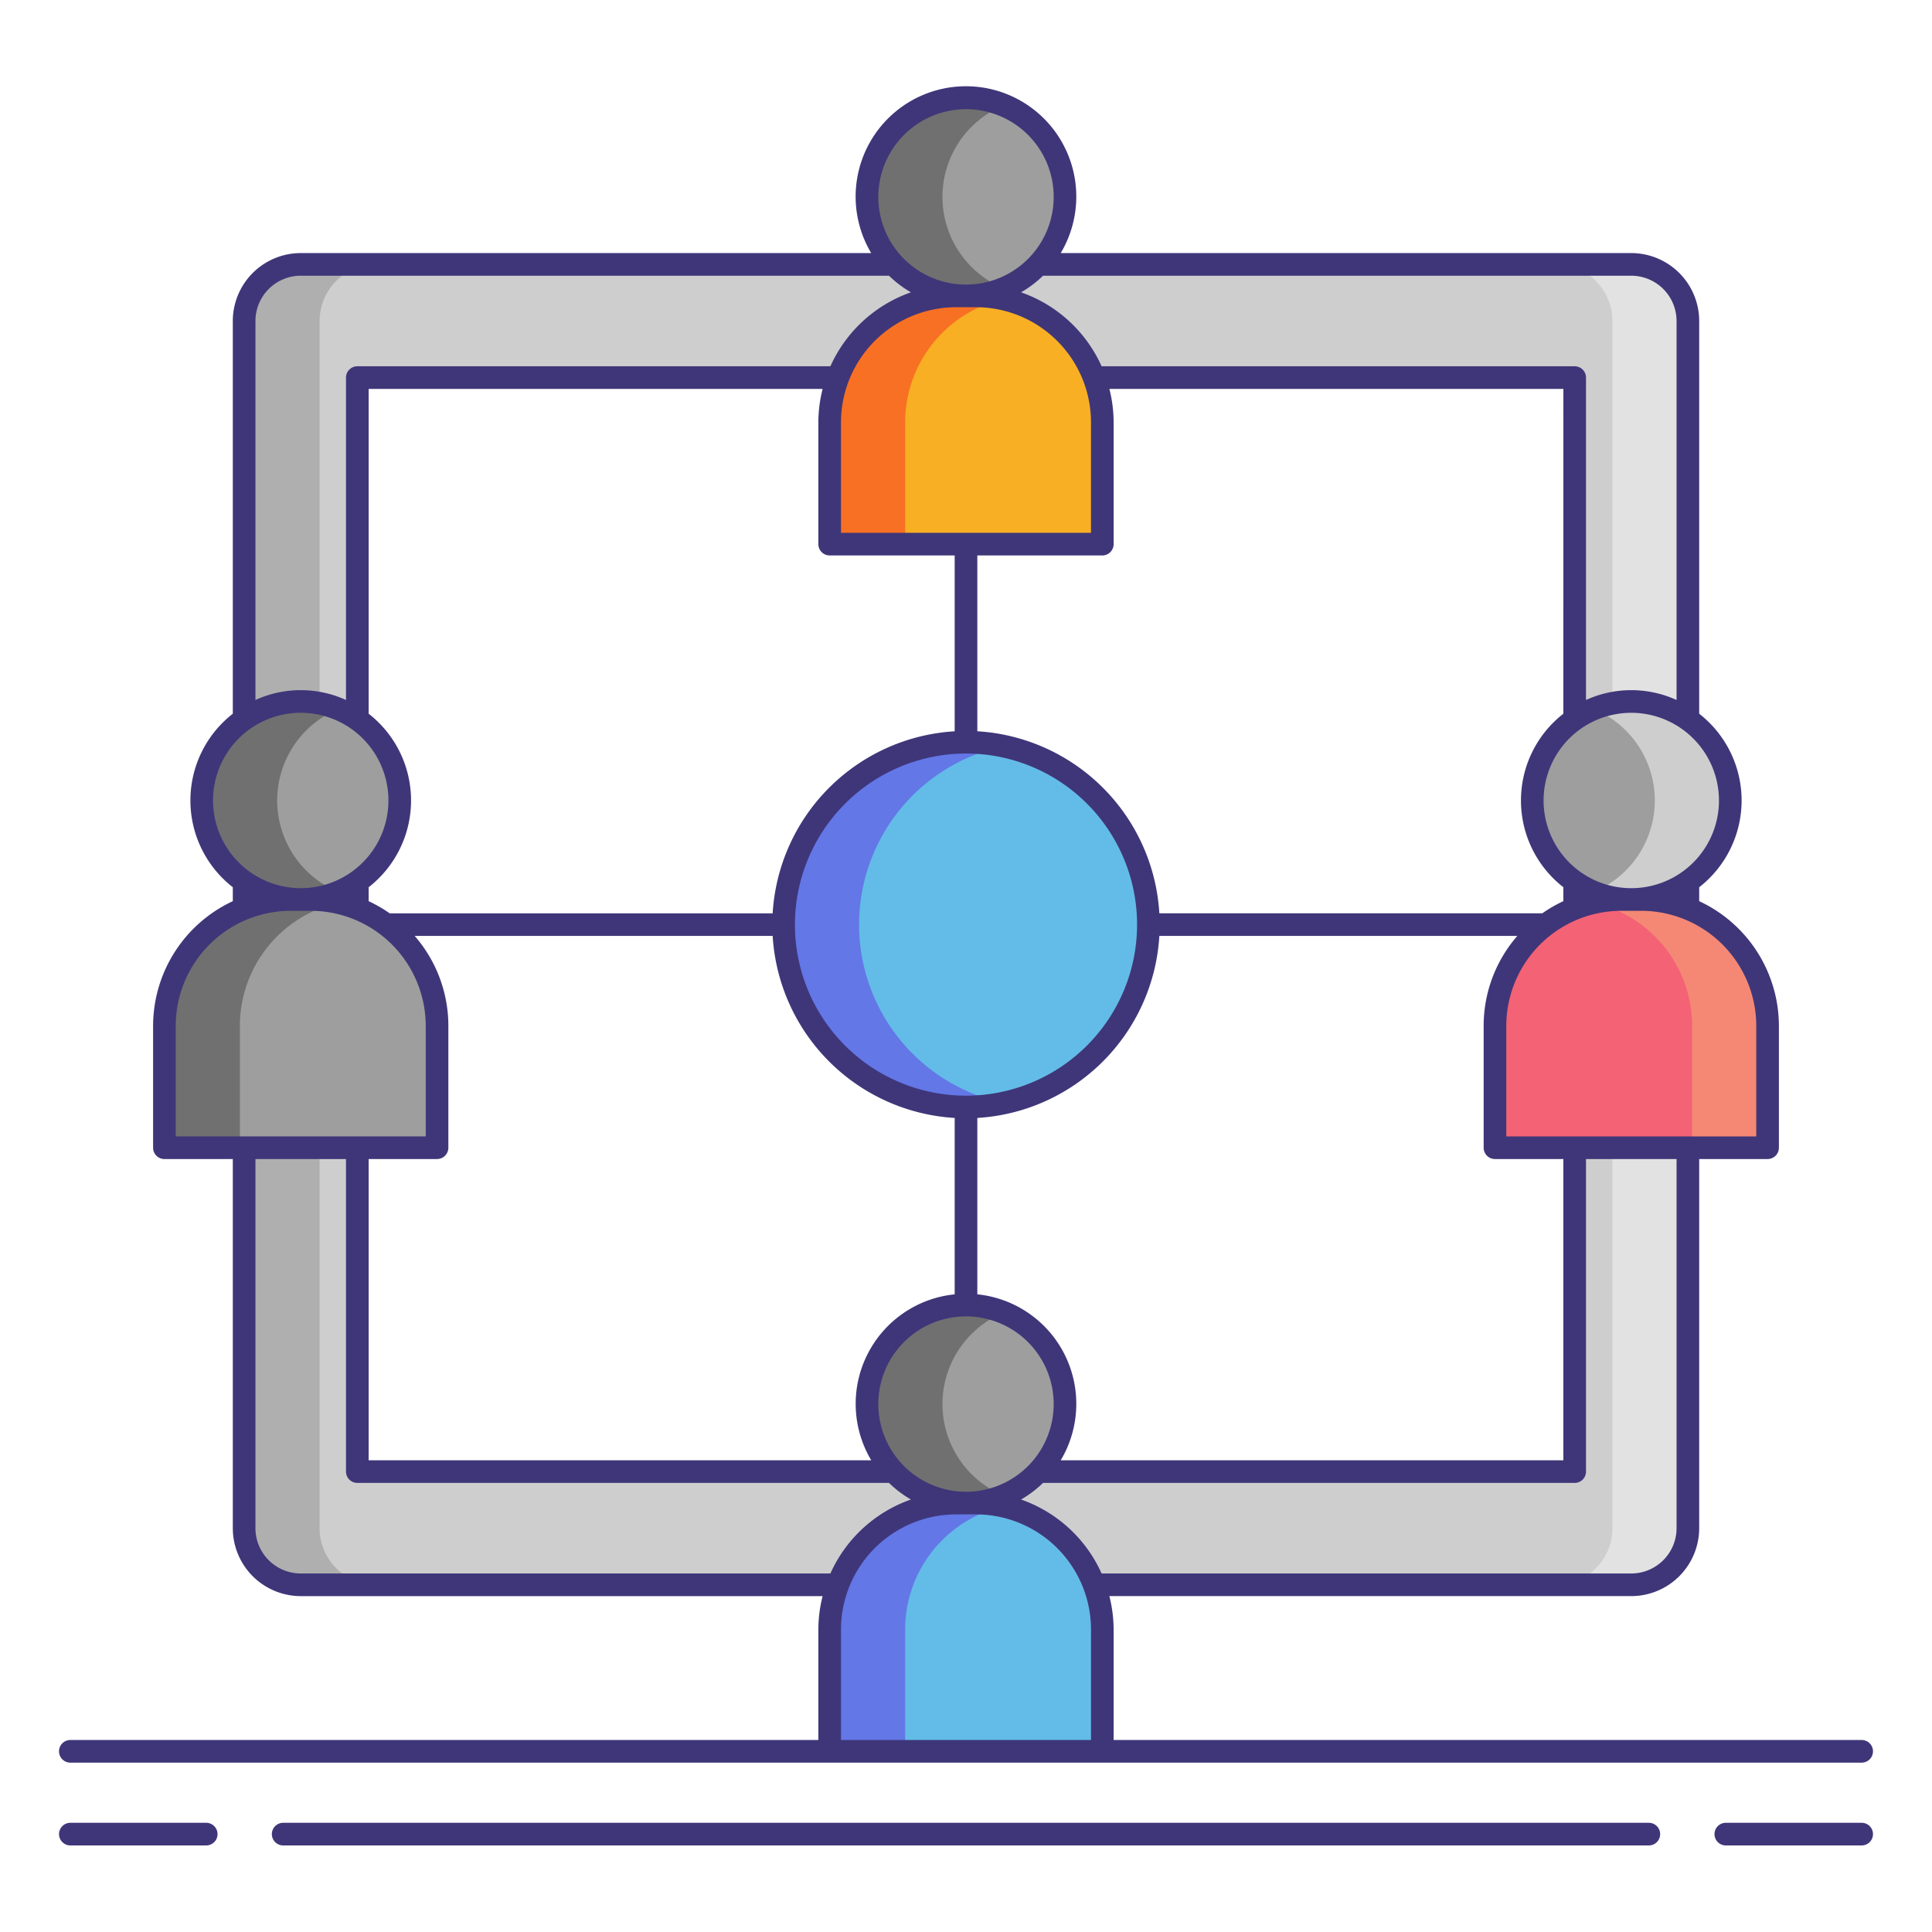 <svg xmlns="http://www.w3.org/2000/svg" viewBox="0 0 256 256"><title>icons_</title><path d="M216.152,209.993H39.848a7.5,7.5,0,0,1-7.5-7.5V42.534a7.5,7.5,0,0,1,7.5-7.5h176.3a7.5,7.5,0,0,1,7.5,7.5V202.493A7.5,7.5,0,0,1,216.152,209.993Zm-168.8-15h161.3V50.034H47.348Z" fill="#cecece"/><path d="M42.348,202.493V42.534a7.5,7.5,0,0,1,7.5-7.5h-10a7.5,7.5,0,0,0-7.5,7.5V202.493a7.5,7.5,0,0,0,7.5,7.5h10A7.5,7.5,0,0,1,42.348,202.493Z" fill="#afafaf"/><path d="M213.652,202.493V42.534a7.5,7.5,0,0,0-7.5-7.5h10a7.5,7.5,0,0,1,7.5,7.5V202.493a7.5,7.5,0,0,1-7.5,7.5h-10A7.5,7.5,0,0,0,213.652,202.493Z" fill="#e2e2e2"/><circle cx="216.152" cy="106.068" r="13.119" fill="#9e9e9e"/><path d="M214.841,119.186h2.624a16.75,16.75,0,0,1,16.75,16.75v16.142a0,0,0,0,1,0,0H198.091a0,0,0,0,1,0,0V135.936a16.75,16.75,0,0,1,16.75-16.75Z" fill="#f46275"/><path d="M219.271,106.068a13.119,13.119,0,0,1-8.119,12.127,13.119,13.119,0,1,0,0-24.253A13.119,13.119,0,0,1,219.271,106.068Z" fill="#cecece"/><path d="M217.464,119.186h-2.624a16.752,16.752,0,0,0-3.688.421,16.746,16.746,0,0,1,13.062,16.329v16.142h10V135.936A16.75,16.75,0,0,0,217.464,119.186Z" fill="#f48875"/><circle cx="39.848" cy="106.068" r="13.119" fill="#9e9e9e"/><path d="M38.536,119.186h2.624a16.75,16.75,0,0,1,16.75,16.75v16.142a0,0,0,0,1,0,0H21.786a0,0,0,0,1,0,0V135.936A16.75,16.75,0,0,1,38.536,119.186Z" fill="#9e9e9e"/><path d="M36.729,106.068a13.119,13.119,0,0,1,8.119-12.126,13.118,13.118,0,1,0,0,24.253A13.119,13.119,0,0,1,36.729,106.068Z" fill="#707070"/><path d="M44.848,119.607a16.753,16.753,0,0,0-3.688-.421H38.536a16.75,16.75,0,0,0-16.75,16.75v16.142h10V135.936A16.747,16.747,0,0,1,44.848,119.607Z" fill="#707070"/><circle cx="128" cy="26.088" r="13.119" fill="#9e9e9e"/><path d="M126.688,39.207h2.624a16.75,16.75,0,0,1,16.75,16.75V72.1a0,0,0,0,1,0,0H109.938a0,0,0,0,1,0,0V55.957A16.75,16.75,0,0,1,126.688,39.207Z" fill="#f8af23"/><path d="M124.881,26.088A13.119,13.119,0,0,1,133,13.962a13.118,13.118,0,1,0,0,24.253A13.119,13.119,0,0,1,124.881,26.088Z" fill="#707070"/><path d="M133,39.628a16.753,16.753,0,0,0-3.688-.421h-2.624a16.75,16.75,0,0,0-16.75,16.75V72.1h10V55.957A16.747,16.747,0,0,1,133,39.628Z" fill="#f87023"/><circle cx="128" cy="186.047" r="13.119" fill="#9e9e9e"/><path d="M126.688,199.166h2.624a16.75,16.75,0,0,1,16.75,16.75v16.142a0,0,0,0,1,0,0H109.938a0,0,0,0,1,0,0V215.916A16.75,16.75,0,0,1,126.688,199.166Z" fill="#63bce7"/><path d="M124.881,186.047A13.119,13.119,0,0,1,133,173.921a13.118,13.118,0,1,0,0,24.253A13.119,13.119,0,0,1,124.881,186.047Z" fill="#707070"/><path d="M133,199.587a16.753,16.753,0,0,0-3.688-.421h-2.624a16.75,16.75,0,0,0-16.75,16.75v16.142h10V215.916A16.747,16.747,0,0,1,133,199.587Z" fill="#6377e7"/><circle cx="128" cy="122.514" r="24.167" fill="#63bce7"/><path d="M113.833,122.513A24.173,24.173,0,0,1,133,98.868a24.167,24.167,0,1,0,0,47.292A24.174,24.174,0,0,1,113.833,122.513Z" fill="#6377e7"/><path d="M27.323,241.53h-18a1.5,1.5,0,1,0,0,3h18a1.5,1.5,0,0,0,0-3Z" fill="#3f3679"/><path d="M246.68,241.53h-18a1.5,1.5,0,1,0,0,3h18a1.5,1.5,0,0,0,0-3Z" fill="#3f3679"/><path d="M218.479,241.53H37.521a1.5,1.5,0,1,0,0,3H218.479a1.5,1.5,0,1,0,0-3Z" fill="#3f3679"/><path d="M9.32,233.558H246.68a1.5,1.5,0,0,0,0-3H147.562V215.916a18.168,18.168,0,0,0-.565-4.423h69.155a9.01,9.01,0,0,0,9-9V153.578h9.062a1.5,1.5,0,0,0,1.5-1.5V135.937a18.257,18.257,0,0,0-10.562-16.528v-1.845a14.569,14.569,0,0,0,0-22.992V42.534a9.01,9.01,0,0,0-9-9h-75.6a14.619,14.619,0,1,0-25.114,0H39.848a9.01,9.01,0,0,0-9,9V94.572a14.57,14.57,0,0,0,0,22.992v1.845a18.257,18.257,0,0,0-10.562,16.528v16.142a1.5,1.5,0,0,0,1.5,1.5h9.062v48.915a9.01,9.01,0,0,0,9,9H109a18.168,18.168,0,0,0-.565,4.423v14.642H9.32a1.5,1.5,0,1,0,0,3Zm212.833-31.064a6.007,6.007,0,0,1-6,6H145.968a18.324,18.324,0,0,0-10.67-9.8,14.7,14.7,0,0,0,2.909-2.2h70.446a1.5,1.5,0,0,0,1.5-1.5V153.578h12ZM116.381,186.047A11.618,11.618,0,1,1,128,197.666,11.631,11.631,0,0,1,116.381,186.047ZM48.848,153.578h9.062a1.5,1.5,0,0,0,1.5-1.5V135.937a18.154,18.154,0,0,0-4.464-11.923h47.436a25.7,25.7,0,0,0,24.119,24.12v23.372a14.586,14.586,0,0,0-11.057,21.988H48.848Zm0-36.015a14.57,14.57,0,0,0,0-22.992V51.534H109a18.168,18.168,0,0,0-.565,4.423V72.1a1.5,1.5,0,0,0,1.5,1.5H126.5v23.3a25.7,25.7,0,0,0-24.119,24.12H51.668c-.011,0-.021,0-.032,0a18.255,18.255,0,0,0-2.788-1.609Zm80.464-76.856a15.267,15.267,0,0,1,15.25,15.25V70.6H111.438V55.957a15.267,15.267,0,0,1,15.25-15.25Zm77.841,53.865a14.57,14.57,0,0,0,0,22.991v1.845a18.253,18.253,0,0,0-2.788,1.608c-.011,0-.021,0-.031,0H153.62a25.7,25.7,0,0,0-24.12-24.12V73.6h16.562a1.5,1.5,0,0,0,1.5-1.5V55.957A18.168,18.168,0,0,0,147,51.534h60.155Zm-9.062,59.006h9.062v39.915h-66.6A14.586,14.586,0,0,0,129.5,171.505V148.133a25.7,25.7,0,0,0,24.12-24.12h47.435a18.154,18.154,0,0,0-4.464,11.923v16.142A1.5,1.5,0,0,0,198.091,153.578ZM128,99.847a22.667,22.667,0,1,1-22.667,22.667A22.692,22.692,0,0,1,128,99.847Zm104.714,36.09v14.642H199.591V135.937a15.267,15.267,0,0,1,15.25-15.25h2.623A15.267,15.267,0,0,1,232.714,135.937Zm-4.942-29.869a11.619,11.619,0,1,1-11.619-11.618A11.632,11.632,0,0,1,227.771,106.067Zm-5.619-63.533V92.752a14.468,14.468,0,0,0-12,0V50.034a1.5,1.5,0,0,0-1.5-1.5H145.968a18.324,18.324,0,0,0-10.67-9.8,14.7,14.7,0,0,0,2.909-2.2h77.946A6.007,6.007,0,0,1,222.152,42.534ZM128,14.47a11.619,11.619,0,1,1-11.619,11.618A11.631,11.631,0,0,1,128,14.47ZM33.848,42.534a6.007,6.007,0,0,1,6-6h77.946a14.7,14.7,0,0,0,2.909,2.2,18.325,18.325,0,0,0-10.671,9.8H47.348a1.5,1.5,0,0,0-1.5,1.5V92.752a14.468,14.468,0,0,0-12,0Zm-5.619,63.533a11.619,11.619,0,1,1,11.619,11.619A11.631,11.631,0,0,1,28.229,106.067Zm-4.943,29.869a15.267,15.267,0,0,1,15.25-15.25h2.624a15.267,15.267,0,0,1,15.25,15.25v14.642H23.286Zm16.562,72.557a6.007,6.007,0,0,1-6-6V153.578h12v41.415a1.5,1.5,0,0,0,1.5,1.5h70.446a14.7,14.7,0,0,0,2.909,2.2,18.325,18.325,0,0,0-10.671,9.8Zm71.59,7.423a15.267,15.267,0,0,1,15.25-15.25h2.624a15.267,15.267,0,0,1,15.25,15.25v14.642H111.438Z" fill="#3f3679"/></svg>